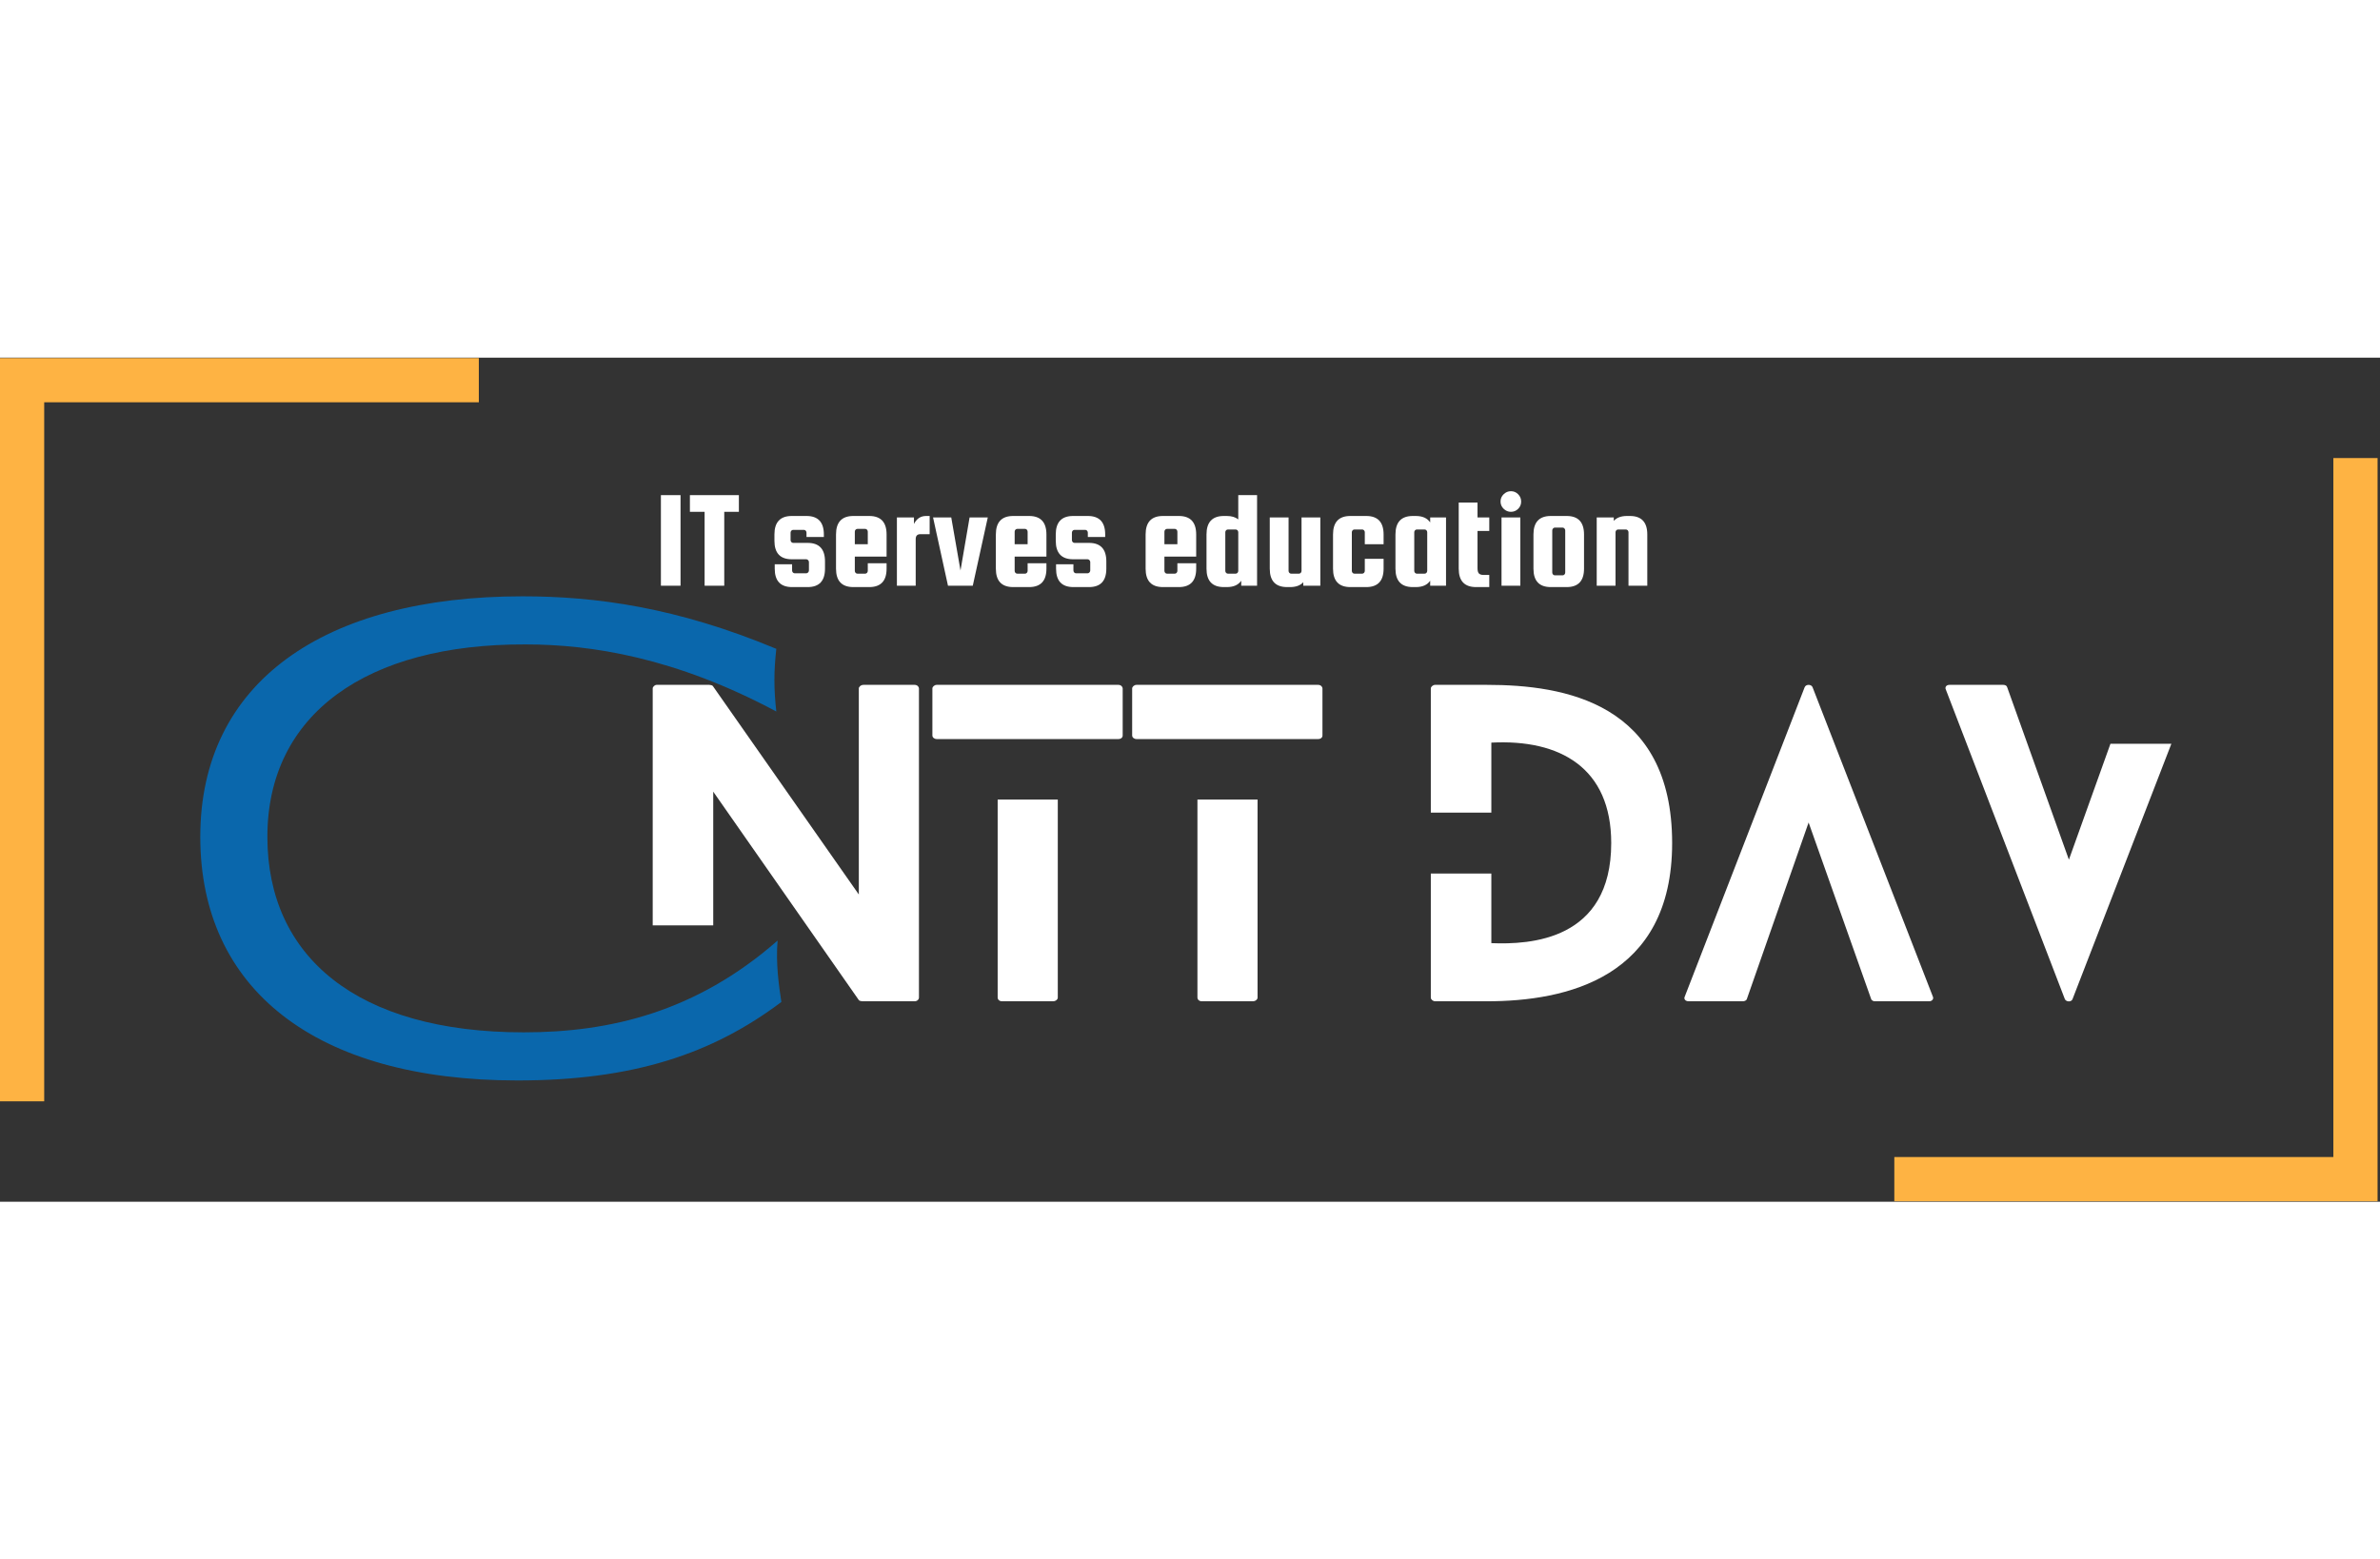 <svg xmlns="http://www.w3.org/2000/svg" xmlns:xlink="http://www.w3.org/1999/xlink" width="354" zoomAndPan="magnify" viewBox="0 0 490.5 174" height="232" preserveAspectRatio="xMidYMid meet" version="1.0"><rect x="0" y="0" width="490.5" height="174" fill="#333333" stroke="none"/><defs><g/><clipPath id="a4d87865e4"><path d="M 0 0.09 L 98.684 0.09 L 98.684 9.199 L 0 9.199 Z M 0 9.199 L 9.109 9.199 L 9.109 153.297 L 0 153.297 Z M 0 9.199 " clip-rule="nonzero"/></clipPath><clipPath id="78a48afd87"><path d="M 480.887 20.691 L 490 20.691 L 490 164.789 L 480.887 164.789 Z M 390.406 164.789 L 490 164.789 L 490 173.898 L 390.406 173.898 Z M 390.406 164.789 " clip-rule="nonzero"/></clipPath></defs><g clip-path="url(#a4d87865e4)"><path fill="#feb343" d="M 0 0.09 L 98.684 0.09 L 98.684 153.297 L 0 153.297 Z M 0 0.09 " fill-opacity="1" fill-rule="nonzero"/></g><g clip-path="url(#78a48afd87)"><path fill="#feb343" d="M 490 173.898 L 390.406 173.898 L 390.406 20.691 L 490 20.691 Z M 490 173.898 " fill-opacity="1" fill-rule="nonzero"/></g><g fill="#ffffff" fill-opacity="1"><g transform="translate(134.519, 132.676)"><g><path d="M 53.973 -65.227 L 43.457 -65.227 C 42.887 -65.227 42.477 -64.816 42.477 -64.492 L 42.477 -22.012 L 12.395 -64.98 C 12.312 -65.145 11.82 -65.227 11.66 -65.227 L 0.816 -65.227 C 0.406 -65.227 0 -64.816 0 -64.492 L 0 -15.652 L 12.473 -15.652 L 12.473 -43.211 L 42.477 -0.246 C 42.559 -0.082 43.051 0 43.211 0 L 53.973 0 C 54.543 0 54.871 -0.406 54.871 -0.734 L 54.871 -64.492 C 54.871 -64.816 54.543 -65.227 53.973 -65.227 Z M 53.973 -65.227 "/></g></g></g><g fill="#ffffff" fill-opacity="1"><g transform="translate(192.158, 132.676)"><g><path d="M 13.453 -41.582 L 13.453 -0.734 C 13.453 -0.406 13.777 0 14.352 0 L 24.867 0 C 25.438 0 25.844 -0.406 25.844 -0.734 L 25.844 -41.582 Z M 0.898 -54.055 L 38.32 -54.055 C 38.891 -54.055 39.219 -54.383 39.219 -54.789 L 39.219 -64.492 C 39.219 -64.816 38.891 -65.227 38.32 -65.227 L 0.898 -65.227 C 0.406 -65.227 0 -64.816 0 -64.492 L 0 -54.789 C 0 -54.383 0.406 -54.055 0.898 -54.055 Z M 0.898 -54.055 "/></g></g></g><g fill="#ffffff" fill-opacity="1"><g transform="translate(233.329, 132.676)"><g><path d="M 13.453 -41.582 L 13.453 -0.734 C 13.453 -0.406 13.777 0 14.352 0 L 24.867 0 C 25.438 0 25.844 -0.406 25.844 -0.734 L 25.844 -41.582 Z M 0.898 -54.055 L 38.32 -54.055 C 38.891 -54.055 39.219 -54.383 39.219 -54.789 L 39.219 -64.492 C 39.219 -64.816 38.891 -65.227 38.32 -65.227 L 0.898 -65.227 C 0.406 -65.227 0 -64.816 0 -64.492 L 0 -54.789 C 0 -54.383 0.406 -54.055 0.898 -54.055 Z M 0.898 -54.055 "/></g></g></g><g fill="#ffffff" fill-opacity="1"><g transform="translate(274.499, 132.676)"><g/></g></g><g fill="#ffffff" fill-opacity="1"><g transform="translate(294.881, 132.676)"><g><path d="M 11.578 -65.227 L 0.898 -65.227 C 0.406 -65.227 0 -64.816 0 -64.492 L 0 -38.891 L 12.473 -38.891 L 12.473 -53.32 C 26.66 -54.055 37.18 -48.105 37.18 -32.613 C 37.18 -12.473 20.383 -11.66 12.473 -11.984 L 12.473 -26.336 L 0 -26.336 L 0 -0.734 C 0 -0.406 0.406 0 0.898 0 L 11.578 0 C 27.801 0 49.734 -4.73 49.734 -32.613 C 49.734 -61.555 27.477 -65.227 11.578 -65.227 Z M 11.578 -65.227 "/></g></g></g><g fill="#ffffff" fill-opacity="1"><g transform="translate(347.139, 132.676)"><g><path d="M 51.203 -0.977 L 26.418 -64.734 C 26.172 -65.387 25.031 -65.387 24.785 -64.734 L 0.082 -0.977 C -0.164 -0.488 0.164 0 0.898 0 L 12.066 0 C 12.395 0 12.801 -0.164 12.883 -0.488 L 25.602 -36.852 L 38.484 -0.488 C 38.566 -0.164 38.973 0 39.219 0 L 50.469 0 C 51.039 0 51.445 -0.488 51.203 -0.977 Z M 51.203 -0.977 "/></g></g></g><g fill="#ffffff" fill-opacity="1"><g transform="translate(400.946, 132.676)"><g><path d="M 34 -53.078 L 25.438 -29.188 L 12.719 -64.734 C 12.637 -65.062 12.312 -65.227 11.902 -65.227 L 0.816 -65.227 C 0.164 -65.227 -0.164 -64.734 0.082 -64.246 L 24.621 -0.406 C 24.949 0.164 25.926 0.164 26.172 -0.406 L 46.555 -53.078 Z M 34 -53.078 "/></g></g></g><g fill="#ffffff" fill-opacity="1"><g transform="translate(134.77, 47.012)"><g><path d="M 5.484 -18.672 L 5.484 0 L 1.438 0 L 1.438 -18.672 Z M 5.484 -18.672 "/></g></g></g><g fill="#ffffff" fill-opacity="1"><g transform="translate(141.809, 47.012)"><g><path d="M 0.375 -15.234 L 0.375 -18.672 L 10.469 -18.672 L 10.469 -15.234 L 7.453 -15.234 L 7.453 0 L 3.406 0 L 3.406 -15.234 Z M 0.375 -15.234 "/></g></g></g><g fill="#ffffff" fill-opacity="1"><g transform="translate(152.683, 47.012)"><g/></g></g><g fill="#ffffff" fill-opacity="1"><g transform="translate(158.51, 47.012)"><g><path d="M 7.938 -8.828 C 10.32 -8.828 11.516 -7.555 11.516 -5.016 L 11.516 -3.516 C 11.516 -0.984 10.32 0.281 7.938 0.281 L 4.734 0.281 C 2.348 0.281 1.156 -0.984 1.156 -3.516 L 1.156 -4.422 L 4.734 -4.422 L 4.734 -3.141 C 4.734 -2.992 4.785 -2.859 4.891 -2.734 C 4.992 -2.617 5.125 -2.562 5.281 -2.562 L 7.641 -2.562 C 7.797 -2.562 7.926 -2.617 8.031 -2.734 C 8.145 -2.859 8.203 -2.992 8.203 -3.141 L 8.203 -4.875 C 8.203 -5.031 8.145 -5.164 8.031 -5.281 C 7.926 -5.395 7.797 -5.453 7.641 -5.453 L 4.672 -5.453 C 2.285 -5.453 1.094 -6.723 1.094 -9.266 L 1.094 -10.562 C 1.094 -13.102 2.285 -14.375 4.672 -14.375 L 7.703 -14.375 C 10.086 -14.375 11.281 -13.102 11.281 -10.562 L 11.281 -10.047 L 7.703 -10.047 L 7.703 -10.938 C 7.703 -11.094 7.648 -11.227 7.547 -11.344 C 7.441 -11.457 7.312 -11.516 7.156 -11.516 L 4.969 -11.516 C 4.812 -11.516 4.68 -11.457 4.578 -11.344 C 4.473 -11.227 4.422 -11.094 4.422 -10.938 L 4.422 -9.406 C 4.422 -9.25 4.473 -9.113 4.578 -9 C 4.68 -8.883 4.812 -8.828 4.969 -8.828 Z M 7.938 -8.828 "/></g></g></g><g fill="#ffffff" fill-opacity="1"><g transform="translate(171, 47.012)"><g><path d="M 8.141 -14.375 C 10.523 -14.375 11.719 -13.102 11.719 -10.562 L 11.719 -6 L 5.172 -6 L 5.172 -3.062 C 5.172 -2.906 5.223 -2.77 5.328 -2.656 C 5.43 -2.539 5.562 -2.484 5.719 -2.484 L 7.297 -2.484 C 7.453 -2.484 7.582 -2.539 7.688 -2.656 C 7.789 -2.77 7.844 -2.906 7.844 -3.062 L 7.844 -4.625 L 11.719 -4.625 L 11.719 -3.516 C 11.719 -0.984 10.523 0.281 8.141 0.281 L 4.875 0.281 C 2.488 0.281 1.297 -0.984 1.297 -3.516 L 1.297 -10.562 C 1.297 -13.102 2.488 -14.375 4.875 -14.375 Z M 5.172 -8.547 L 7.844 -8.547 L 7.844 -11.141 C 7.844 -11.297 7.789 -11.43 7.688 -11.547 C 7.582 -11.66 7.453 -11.719 7.297 -11.719 L 5.719 -11.719 C 5.562 -11.719 5.43 -11.66 5.328 -11.547 C 5.223 -11.43 5.172 -11.297 5.172 -11.141 Z M 5.172 -8.547 "/></g></g></g><g fill="#ffffff" fill-opacity="1"><g transform="translate(183.548, 47.012)"><g><path d="M 7.297 -14.375 L 8.047 -14.375 L 8.047 -10.625 L 6.141 -10.625 C 5.492 -10.625 5.172 -10.285 5.172 -9.609 L 5.172 0 L 1.297 0 L 1.297 -14.078 L 4.812 -14.078 L 4.812 -12.734 C 5.375 -13.828 6.203 -14.375 7.297 -14.375 Z M 7.297 -14.375 "/></g></g></g><g fill="#ffffff" fill-opacity="1"><g transform="translate(192.029, 47.012)"><g><path d="M 7.797 -14.078 L 11.547 -14.078 L 8.453 0 L 3.344 0 L 0.266 -14.078 L 4.016 -14.078 L 5.922 -3.141 Z M 7.797 -14.078 "/></g></g></g><g fill="#ffffff" fill-opacity="1"><g transform="translate(203.942, 47.012)"><g><path d="M 8.141 -14.375 C 10.523 -14.375 11.719 -13.102 11.719 -10.562 L 11.719 -6 L 5.172 -6 L 5.172 -3.062 C 5.172 -2.906 5.223 -2.77 5.328 -2.656 C 5.43 -2.539 5.562 -2.484 5.719 -2.484 L 7.297 -2.484 C 7.453 -2.484 7.582 -2.539 7.688 -2.656 C 7.789 -2.77 7.844 -2.906 7.844 -3.062 L 7.844 -4.625 L 11.719 -4.625 L 11.719 -3.516 C 11.719 -0.984 10.523 0.281 8.141 0.281 L 4.875 0.281 C 2.488 0.281 1.297 -0.984 1.297 -3.516 L 1.297 -10.562 C 1.297 -13.102 2.488 -14.375 4.875 -14.375 Z M 5.172 -8.547 L 7.844 -8.547 L 7.844 -11.141 C 7.844 -11.297 7.789 -11.43 7.688 -11.547 C 7.582 -11.66 7.453 -11.719 7.297 -11.719 L 5.719 -11.719 C 5.562 -11.719 5.43 -11.66 5.328 -11.547 C 5.223 -11.43 5.172 -11.297 5.172 -11.141 Z M 5.172 -8.547 "/></g></g></g><g fill="#ffffff" fill-opacity="1"><g transform="translate(216.49, 47.012)"><g><path d="M 7.938 -8.828 C 10.32 -8.828 11.516 -7.555 11.516 -5.016 L 11.516 -3.516 C 11.516 -0.984 10.32 0.281 7.938 0.281 L 4.734 0.281 C 2.348 0.281 1.156 -0.984 1.156 -3.516 L 1.156 -4.422 L 4.734 -4.422 L 4.734 -3.141 C 4.734 -2.992 4.785 -2.859 4.891 -2.734 C 4.992 -2.617 5.125 -2.562 5.281 -2.562 L 7.641 -2.562 C 7.797 -2.562 7.926 -2.617 8.031 -2.734 C 8.145 -2.859 8.203 -2.992 8.203 -3.141 L 8.203 -4.875 C 8.203 -5.031 8.145 -5.164 8.031 -5.281 C 7.926 -5.395 7.797 -5.453 7.641 -5.453 L 4.672 -5.453 C 2.285 -5.453 1.094 -6.723 1.094 -9.266 L 1.094 -10.562 C 1.094 -13.102 2.285 -14.375 4.672 -14.375 L 7.703 -14.375 C 10.086 -14.375 11.281 -13.102 11.281 -10.562 L 11.281 -10.047 L 7.703 -10.047 L 7.703 -10.938 C 7.703 -11.094 7.648 -11.227 7.547 -11.344 C 7.441 -11.457 7.312 -11.516 7.156 -11.516 L 4.969 -11.516 C 4.812 -11.516 4.68 -11.457 4.578 -11.344 C 4.473 -11.227 4.422 -11.094 4.422 -10.938 L 4.422 -9.406 C 4.422 -9.25 4.473 -9.113 4.578 -9 C 4.68 -8.883 4.812 -8.828 4.969 -8.828 Z M 7.938 -8.828 "/></g></g></g><g fill="#ffffff" fill-opacity="1"><g transform="translate(228.98, 47.012)"><g/></g></g><g fill="#ffffff" fill-opacity="1"><g transform="translate(234.806, 47.012)"><g><path d="M 8.141 -14.375 C 10.523 -14.375 11.719 -13.102 11.719 -10.562 L 11.719 -6 L 5.172 -6 L 5.172 -3.062 C 5.172 -2.906 5.223 -2.77 5.328 -2.656 C 5.43 -2.539 5.562 -2.484 5.719 -2.484 L 7.297 -2.484 C 7.453 -2.484 7.582 -2.539 7.688 -2.656 C 7.789 -2.77 7.844 -2.906 7.844 -3.062 L 7.844 -4.625 L 11.719 -4.625 L 11.719 -3.516 C 11.719 -0.984 10.523 0.281 8.141 0.281 L 4.875 0.281 C 2.488 0.281 1.297 -0.984 1.297 -3.516 L 1.297 -10.562 C 1.297 -13.102 2.488 -14.375 4.875 -14.375 Z M 5.172 -8.547 L 7.844 -8.547 L 7.844 -11.141 C 7.844 -11.297 7.789 -11.43 7.688 -11.547 C 7.582 -11.66 7.453 -11.719 7.297 -11.719 L 5.719 -11.719 C 5.562 -11.719 5.43 -11.66 5.328 -11.547 C 5.223 -11.43 5.172 -11.297 5.172 -11.141 Z M 5.172 -8.547 "/></g></g></g><g fill="#ffffff" fill-opacity="1"><g transform="translate(247.354, 47.012)"><g><path d="M 5.484 -14.375 C 6.461 -14.375 7.25 -14.141 7.844 -13.672 L 7.844 -18.672 L 11.719 -18.672 L 11.719 0 L 8.453 0 L 8.453 -1.031 C 7.859 -0.156 6.867 0.281 5.484 0.281 L 4.875 0.281 C 2.488 0.281 1.297 -0.984 1.297 -3.516 L 1.297 -10.562 C 1.297 -13.102 2.488 -14.375 4.875 -14.375 Z M 7.844 -3.062 L 7.844 -11.031 C 7.844 -11.176 7.789 -11.305 7.688 -11.422 C 7.582 -11.535 7.453 -11.594 7.297 -11.594 L 5.719 -11.594 C 5.562 -11.594 5.43 -11.535 5.328 -11.422 C 5.223 -11.305 5.172 -11.176 5.172 -11.031 L 5.172 -3.062 C 5.172 -2.906 5.223 -2.77 5.328 -2.656 C 5.43 -2.539 5.562 -2.484 5.719 -2.484 L 7.297 -2.484 C 7.453 -2.484 7.582 -2.539 7.688 -2.656 C 7.789 -2.77 7.844 -2.906 7.844 -3.062 Z M 7.844 -3.062 "/></g></g></g><g fill="#ffffff" fill-opacity="1"><g transform="translate(260.392, 47.012)"><g><path d="M 7.844 -14.078 L 11.719 -14.078 L 11.719 0 L 8.203 0 L 8.203 -0.719 C 7.598 -0.051 6.691 0.281 5.484 0.281 L 4.875 0.281 C 2.488 0.281 1.297 -0.984 1.297 -3.516 L 1.297 -14.078 L 5.172 -14.078 L 5.172 -3.062 C 5.172 -2.906 5.223 -2.77 5.328 -2.656 C 5.43 -2.539 5.562 -2.484 5.719 -2.484 L 7.297 -2.484 C 7.453 -2.484 7.582 -2.539 7.688 -2.656 C 7.789 -2.77 7.844 -2.906 7.844 -3.062 Z M 7.844 -14.078 "/></g></g></g><g fill="#ffffff" fill-opacity="1"><g transform="translate(273.43, 47.012)"><g><path d="M 11.719 -8.547 L 7.844 -8.547 L 7.844 -11.031 C 7.844 -11.176 7.789 -11.305 7.688 -11.422 C 7.582 -11.535 7.453 -11.594 7.297 -11.594 L 5.719 -11.594 C 5.562 -11.594 5.43 -11.535 5.328 -11.422 C 5.223 -11.305 5.172 -11.176 5.172 -11.031 L 5.172 -3.062 C 5.172 -2.906 5.223 -2.77 5.328 -2.656 C 5.43 -2.539 5.562 -2.484 5.719 -2.484 L 7.297 -2.484 C 7.453 -2.484 7.582 -2.539 7.688 -2.656 C 7.789 -2.77 7.844 -2.906 7.844 -3.062 L 7.844 -5.547 L 11.719 -5.547 L 11.719 -3.516 C 11.719 -0.984 10.523 0.281 8.141 0.281 L 4.875 0.281 C 2.488 0.281 1.297 -0.984 1.297 -3.516 L 1.297 -10.562 C 1.297 -13.102 2.488 -14.375 4.875 -14.375 L 8.141 -14.375 C 10.523 -14.375 11.719 -13.102 11.719 -10.562 Z M 11.719 -8.547 "/></g></g></g><g fill="#ffffff" fill-opacity="1"><g transform="translate(286.296, 47.012)"><g><path d="M 8.453 -14.078 L 11.719 -14.078 L 11.719 0 L 8.453 0 L 8.453 -1.031 C 7.859 -0.156 6.867 0.281 5.484 0.281 L 4.875 0.281 C 2.488 0.281 1.297 -0.984 1.297 -3.516 L 1.297 -10.562 C 1.297 -13.102 2.488 -14.375 4.875 -14.375 L 5.484 -14.375 C 6.867 -14.375 7.859 -13.93 8.453 -13.047 Z M 7.844 -3.062 L 7.844 -11.031 C 7.844 -11.176 7.789 -11.305 7.688 -11.422 C 7.582 -11.535 7.453 -11.594 7.297 -11.594 L 5.719 -11.594 C 5.562 -11.594 5.43 -11.535 5.328 -11.422 C 5.223 -11.305 5.172 -11.176 5.172 -11.031 L 5.172 -3.062 C 5.172 -2.906 5.223 -2.77 5.328 -2.656 C 5.43 -2.539 5.562 -2.484 5.719 -2.484 L 7.297 -2.484 C 7.453 -2.484 7.582 -2.539 7.688 -2.656 C 7.789 -2.77 7.844 -2.906 7.844 -3.062 Z M 7.844 -3.062 "/></g></g></g><g fill="#ffffff" fill-opacity="1"><g transform="translate(299.334, 47.012)"><g><path d="M 6.438 -2.219 L 7.594 -2.219 L 7.594 0.281 L 4.875 0.281 C 2.488 0.281 1.297 -0.984 1.297 -3.516 L 1.297 -17.141 L 5.172 -17.141 L 5.172 -14.078 L 7.594 -14.078 L 7.594 -11.281 L 5.172 -11.281 L 5.172 -3.609 C 5.172 -3.066 5.273 -2.695 5.484 -2.5 C 5.691 -2.312 6.008 -2.219 6.438 -2.219 Z M 6.438 -2.219 "/></g></g></g><g fill="#ffffff" fill-opacity="1"><g transform="translate(307.641, 47.012)"><g><path d="M 5.234 -15.844 C 4.828 -15.438 4.332 -15.234 3.75 -15.234 C 3.176 -15.234 2.676 -15.441 2.25 -15.859 C 1.82 -16.273 1.609 -16.773 1.609 -17.359 C 1.609 -17.941 1.82 -18.441 2.25 -18.859 C 2.676 -19.273 3.176 -19.484 3.75 -19.484 C 4.332 -19.484 4.828 -19.273 5.234 -18.859 C 5.648 -18.441 5.859 -17.938 5.859 -17.344 C 5.859 -16.75 5.648 -16.25 5.234 -15.844 Z M 1.812 0 L 1.812 -14.078 L 5.688 -14.078 L 5.688 0 Z M 1.812 0 "/></g></g></g><g fill="#ffffff" fill-opacity="1"><g transform="translate(314.737, 47.012)"><g><path d="M 11.719 -10.562 L 11.719 -3.516 C 11.719 -0.984 10.523 0.281 8.141 0.281 L 4.875 0.281 C 2.488 0.281 1.297 -0.984 1.297 -3.516 L 1.297 -10.562 C 1.297 -13.102 2.488 -14.375 4.875 -14.375 L 8.141 -14.375 C 10.523 -14.375 11.719 -13.102 11.719 -10.562 Z M 7.844 -2.719 L 7.844 -11.406 C 7.844 -11.551 7.789 -11.68 7.688 -11.797 C 7.582 -11.922 7.453 -11.984 7.297 -11.984 L 5.719 -11.984 C 5.562 -11.984 5.43 -11.922 5.328 -11.797 C 5.223 -11.68 5.172 -11.551 5.172 -11.406 L 5.172 -2.719 C 5.172 -2.562 5.223 -2.426 5.328 -2.312 C 5.43 -2.195 5.562 -2.141 5.719 -2.141 L 7.297 -2.141 C 7.453 -2.141 7.582 -2.195 7.688 -2.312 C 7.789 -2.426 7.844 -2.562 7.844 -2.719 Z M 7.844 -2.719 "/></g></g></g><g fill="#ffffff" fill-opacity="1"><g transform="translate(327.775, 47.012)"><g><path d="M 5.172 0 L 1.297 0 L 1.297 -14.078 L 4.812 -14.078 L 4.812 -13.359 C 5.414 -14.035 6.32 -14.375 7.531 -14.375 L 8.141 -14.375 C 10.523 -14.375 11.719 -13.102 11.719 -10.562 L 11.719 0 L 7.844 0 L 7.844 -11.031 C 7.844 -11.176 7.789 -11.305 7.688 -11.422 C 7.582 -11.535 7.453 -11.594 7.297 -11.594 L 5.719 -11.594 C 5.562 -11.594 5.43 -11.535 5.328 -11.422 C 5.223 -11.305 5.172 -11.176 5.172 -11.031 Z M 5.172 0 "/></g></g></g><g fill="#0a67ac" fill-opacity="1"><g transform="translate(33.71, 147.171)"><g><path d="M 72.926 1.828 C 96.801 1.828 113.105 -3.652 127.324 -14.352 C 126.805 -17.742 126.152 -22.309 126.543 -27.004 C 109.715 -12.262 91.973 -8.09 74.23 -8.09 C 39.789 -8.09 21.395 -23.742 21.395 -48.398 C 21.395 -73.707 41.875 -88.188 74.621 -88.059 C 88.188 -88.059 105.539 -85.32 126.281 -74.23 C 125.762 -78.926 125.762 -82.449 126.281 -87.145 C 105.672 -95.754 88.973 -97.973 73.969 -97.973 C 33.004 -97.973 7.566 -80.23 7.566 -48.398 C 7.566 -17.09 31.18 1.828 72.926 1.828 Z M 72.926 1.828 "/></g></g></g></svg>